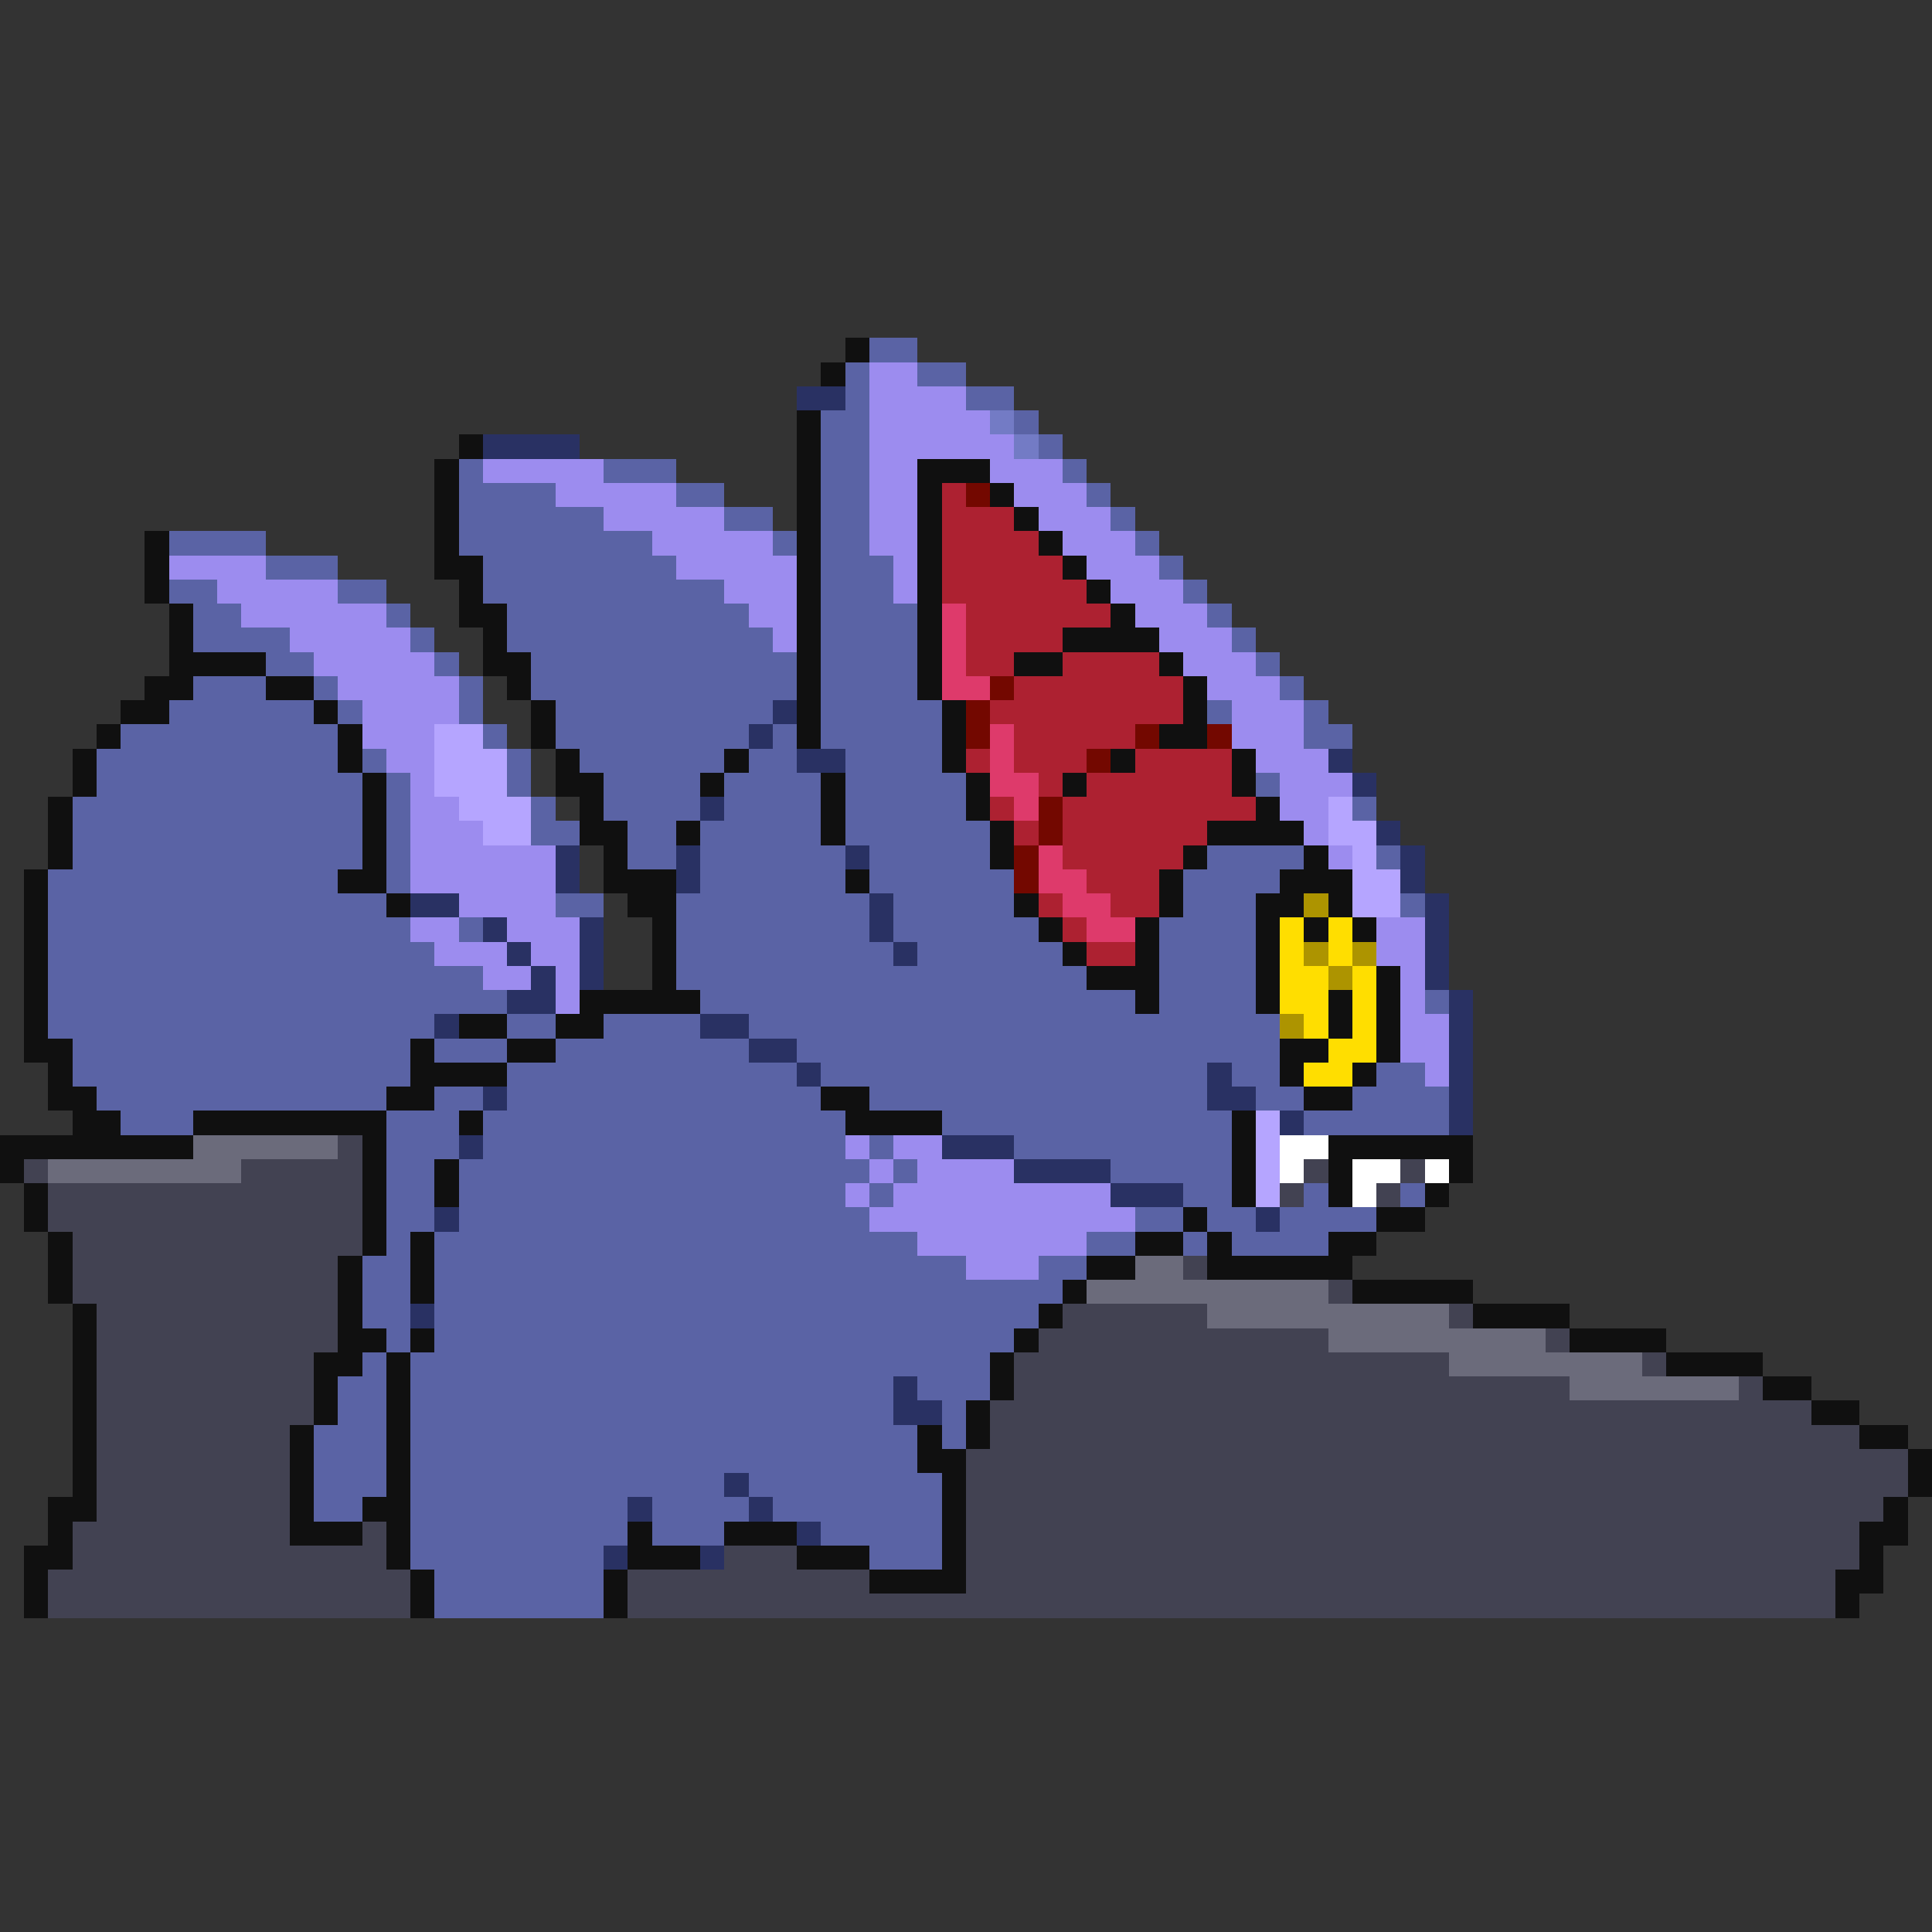 <svg xmlns="http://www.w3.org/2000/svg" viewBox="0 -0.5 80 80" shape-rendering="crispEdges">
<rect x="0" y="-0.5" width="80" height="80" fill="#333333" stroke="none"/>
<path stroke="#101010" d="M35 14h1M34 15h1M33 17h1M19 18h1M33 18h1M18 19h1M33 19h1M38 19h3M18 20h1M33 20h1M38 20h1M41 20h1M18 21h1M33 21h1M38 21h1M42 21h1M6 22h1M18 22h1M33 22h1M38 22h1M43 22h1M6 23h1M18 23h2M33 23h1M38 23h1M44 23h1M6 24h1M19 24h1M33 24h1M38 24h1M45 24h1M7 25h1M19 25h2M33 25h1M38 25h1M46 25h1M7 26h1M20 26h1M33 26h1M38 26h1M44 26h4M7 27h4M20 27h2M33 27h1M38 27h1M42 27h2M48 27h1M6 28h2M11 28h2M21 28h1M33 28h1M38 28h1M49 28h1M5 29h2M13 29h1M22 29h1M33 29h1M39 29h1M49 29h1M4 30h1M14 30h1M22 30h1M33 30h1M39 30h1M48 30h2M3 31h1M14 31h1M23 31h1M30 31h1M39 31h1M46 31h1M51 31h1M3 32h1M15 32h1M23 32h2M29 32h1M34 32h1M40 32h1M44 32h1M51 32h1M2 33h1M15 33h1M24 33h1M34 33h1M40 33h1M52 33h1M2 34h1M15 34h1M24 34h2M28 34h1M34 34h1M41 34h1M50 34h4M2 35h1M15 35h1M25 35h1M41 35h1M49 35h1M54 35h1M1 36h1M14 36h2M25 36h3M35 36h1M48 36h1M53 36h3M1 37h1M16 37h1M26 37h2M42 37h1M48 37h1M52 37h2M55 37h1M1 38h1M27 38h1M43 38h1M47 38h1M52 38h1M54 38h1M56 38h1M1 39h1M27 39h1M44 39h1M47 39h1M52 39h1M1 40h1M27 40h1M45 40h3M52 40h1M57 40h1M1 41h1M24 41h5M47 41h1M52 41h1M55 41h1M57 41h1M1 42h1M19 42h2M23 42h2M55 42h1M57 42h1M1 43h2M17 43h1M21 43h2M53 43h2M57 43h1M2 44h1M17 44h4M53 44h1M56 44h1M2 45h2M16 45h2M34 45h2M54 45h2M3 46h2M8 46h8M19 46h1M35 46h4M51 46h1M0 47h8M15 47h1M51 47h1M55 47h6M0 48h1M15 48h1M18 48h1M51 48h1M55 48h1M60 48h1M1 49h1M15 49h1M18 49h1M51 49h1M55 49h1M59 49h1M1 50h1M15 50h1M49 50h1M57 50h2M2 51h1M15 51h1M17 51h1M47 51h2M50 51h1M55 51h2M2 52h1M14 52h1M17 52h1M45 52h2M50 52h6M2 53h1M14 53h1M17 53h1M44 53h1M56 53h5M3 54h1M14 54h1M43 54h1M61 54h4M3 55h1M14 55h2M17 55h1M42 55h1M65 55h4M3 56h1M13 56h2M16 56h1M41 56h1M69 56h4M3 57h1M13 57h1M16 57h1M41 57h1M73 57h2M3 58h1M13 58h1M16 58h1M40 58h1M75 58h2M3 59h1M12 59h1M16 59h1M38 59h1M40 59h1M77 59h2M3 60h1M12 60h1M16 60h1M38 60h2M79 60h1M3 61h1M12 61h1M16 61h1M39 61h1M79 61h1M2 62h2M12 62h1M15 62h2M39 62h1M78 62h1M2 63h1M12 63h3M16 63h1M26 63h1M30 63h3M39 63h1M77 63h2M1 64h2M16 64h1M26 64h3M33 64h3M39 64h1M77 64h1M1 65h1M17 65h1M25 65h1M36 65h4M76 65h2M1 66h1M17 66h1M25 66h1M76 66h1" />
<path stroke="#5a63a5" d="M36 14h2M35 15h1M38 15h2M35 16h1M40 16h2M34 17h2M42 17h1M34 18h2M43 18h1M19 19h1M25 19h3M34 19h2M44 19h1M19 20h4M28 20h2M34 20h2M45 20h1M19 21h6M30 21h2M34 21h2M46 21h1M7 22h4M19 22h8M32 22h1M34 22h2M47 22h1M11 23h3M20 23h8M34 23h3M48 23h1M7 24h2M14 24h2M20 24h10M34 24h3M49 24h1M8 25h2M16 25h1M21 25h10M34 25h4M50 25h1M8 26h4M17 26h1M21 26h11M34 26h4M51 26h1M11 27h2M18 27h1M22 27h11M34 27h4M52 27h1M8 28h3M13 28h1M19 28h1M22 28h11M34 28h4M53 28h1M7 29h6M14 29h1M19 29h1M23 29h9M34 29h5M50 29h1M54 29h1M5 30h9M20 30h1M23 30h8M32 30h1M34 30h5M54 30h2M4 31h10M15 31h1M21 31h1M24 31h6M31 31h2M35 31h4M4 32h11M16 32h1M21 32h1M25 32h4M30 32h4M35 32h5M52 32h1M3 33h12M16 33h1M22 33h1M25 33h4M30 33h4M35 33h5M56 33h1M3 34h12M16 34h1M22 34h2M26 34h2M29 34h5M35 34h6M3 35h12M16 35h1M26 35h2M29 35h6M36 35h5M50 35h4M57 35h1M2 36h12M16 36h1M29 36h6M36 36h6M49 36h4M2 37h14M23 37h2M28 37h8M37 37h5M49 37h3M58 37h1M2 38h15M19 38h1M28 38h8M37 38h6M48 38h4M2 39h16M28 39h9M38 39h6M48 39h4M2 40h18M28 40h17M48 40h4M2 41h19M29 41h18M48 41h4M59 41h1M2 42h16M21 42h2M25 42h4M31 42h22M3 43h14M18 43h3M23 43h8M33 43h20M3 44h14M21 44h12M34 44h16M51 44h2M57 44h2M4 45h12M18 45h2M21 45h13M36 45h14M52 45h2M56 45h4M5 46h3M16 46h3M20 46h15M39 46h12M54 46h6M16 47h3M20 47h15M36 47h1M42 47h9M16 48h2M19 48h17M37 48h1M46 48h5M16 49h2M19 49h16M36 49h1M49 49h2M54 49h1M58 49h1M16 50h2M19 50h17M47 50h2M50 50h2M53 50h4M16 51h1M18 51h20M45 51h2M49 51h1M51 51h4M15 52h2M18 52h22M43 52h2M15 53h2M18 53h26M15 54h2M18 54h25M16 55h1M18 55h24M15 56h1M17 56h24M14 57h2M17 57h20M38 57h3M14 58h2M17 58h20M39 58h1M13 59h3M17 59h21M39 59h1M13 60h3M17 60h21M13 61h3M17 61h13M31 61h8M13 62h2M17 62h9M27 62h4M32 62h7M17 63h9M27 63h3M34 63h5M17 64h8M36 64h3M18 65h7M18 66h7" />
<path stroke="#9c8cef" d="M36 15h2M36 16h4M36 17h5M36 18h6M20 19h5M36 19h2M41 19h3M23 20h5M36 20h2M42 20h3M25 21h5M36 21h2M43 21h3M27 22h5M36 22h2M44 22h3M7 23h4M28 23h5M37 23h1M45 23h3M9 24h5M30 24h3M37 24h1M46 24h3M10 25h6M31 25h2M47 25h3M12 26h5M32 26h1M48 26h3M13 27h5M49 27h3M14 28h5M50 28h3M15 29h4M51 29h3M15 30h3M51 30h3M16 31h2M52 31h3M17 32h1M53 32h3M17 33h2M53 33h2M17 34h3M54 34h1M17 35h6M55 35h1M17 36h6M19 37h4M17 38h2M21 38h3M57 38h2M18 39h3M22 39h2M57 39h2M20 40h2M23 40h1M58 40h1M23 41h1M58 41h1M58 42h2M58 43h2M59 44h1M35 47h1M37 47h2M36 48h1M38 48h4M35 49h1M37 49h9M36 50h11M38 51h7M40 52h3" />
<path stroke="#293163" d="M33 16h2M20 18h4M32 29h1M31 30h1M33 31h2M55 31h1M56 32h1M29 33h1M57 34h1M23 35h1M28 35h1M35 35h1M58 35h1M23 36h1M28 36h1M58 36h1M17 37h2M36 37h1M59 37h1M20 38h1M24 38h1M36 38h1M59 38h1M21 39h1M24 39h1M37 39h1M59 39h1M22 40h1M24 40h1M59 40h1M21 41h2M60 41h1M18 42h1M29 42h2M60 42h1M31 43h2M60 43h1M33 44h1M50 44h1M60 44h1M20 45h1M50 45h2M60 45h1M53 46h1M60 46h1M19 47h1M39 47h3M42 48h4M46 49h3M18 50h1M52 50h1M17 54h1M37 57h1M37 58h2M30 61h1M26 62h1M31 62h1M33 63h1M25 64h1M29 64h1" />
<path stroke="#737bc5" d="M41 17h1M42 18h1" />
<path stroke="#ad2131" d="M39 20h1M39 21h3M39 22h4M39 23h5M39 24h6M40 25h6M40 26h4M40 27h2M44 27h4M42 28h7M41 29h8M42 30h5M40 31h1M42 31h3M47 31h4M43 32h1M45 32h6M41 33h1M44 33h8M42 34h1M44 34h6M44 35h5M45 36h3M43 37h1M46 37h2M44 38h1M45 39h2" />
<path stroke="#730800" d="M40 20h1M41 28h1M40 29h1M40 30h1M47 30h1M50 30h1M45 31h1M43 33h1M43 34h1M42 35h1M42 36h1" />
<path stroke="#de3a6b" d="M39 25h1M39 26h1M39 27h1M39 28h2M41 30h1M41 31h1M41 32h2M42 33h1M43 35h1M43 36h2M44 37h2M45 38h2" />
<path stroke="#b5a5ff" d="M18 30h2M18 31h3M18 32h3M19 33h3M55 33h1M20 34h2M55 34h2M56 35h1M56 36h2M56 37h2M52 46h1M52 47h1M52 48h1M52 49h1" />
<path stroke="#ad9400" d="M54 37h1M54 39h1M56 39h1M55 40h1M53 42h1" />
<path stroke="#ffde00" d="M53 38h1M55 38h1M53 39h1M55 39h1M53 40h2M56 40h1M53 41h2M56 41h1M54 42h1M56 42h1M55 43h2M54 44h2" />
<path stroke="#6b6b7b" d="M8 47h6M2 48h8M47 52h2M45 53h10M50 54h10M55 55h9M60 56h8M65 57h7" />
<path stroke="#424252" d="M14 47h1M1 48h1M10 48h5M54 48h1M58 48h1M2 49h13M53 49h1M57 49h1M2 50h13M3 51h12M3 52h11M49 52h1M3 53h11M55 53h1M4 54h10M44 54h6M60 54h1M4 55h10M43 55h12M64 55h1M4 56h9M42 56h18M68 56h1M4 57h9M42 57h23M72 57h1M4 58h9M41 58h34M4 59h8M41 59h36M4 60h8M40 60h39M4 61h8M40 61h39M4 62h8M40 62h38M3 63h9M15 63h1M40 63h37M3 64h13M30 64h3M40 64h37M2 65h15M26 65h10M40 65h36M2 66h15M26 66h50" />
<path stroke="#ffffff" d="M53 47h2M53 48h1M56 48h2M59 48h1M56 49h1" />
</svg>